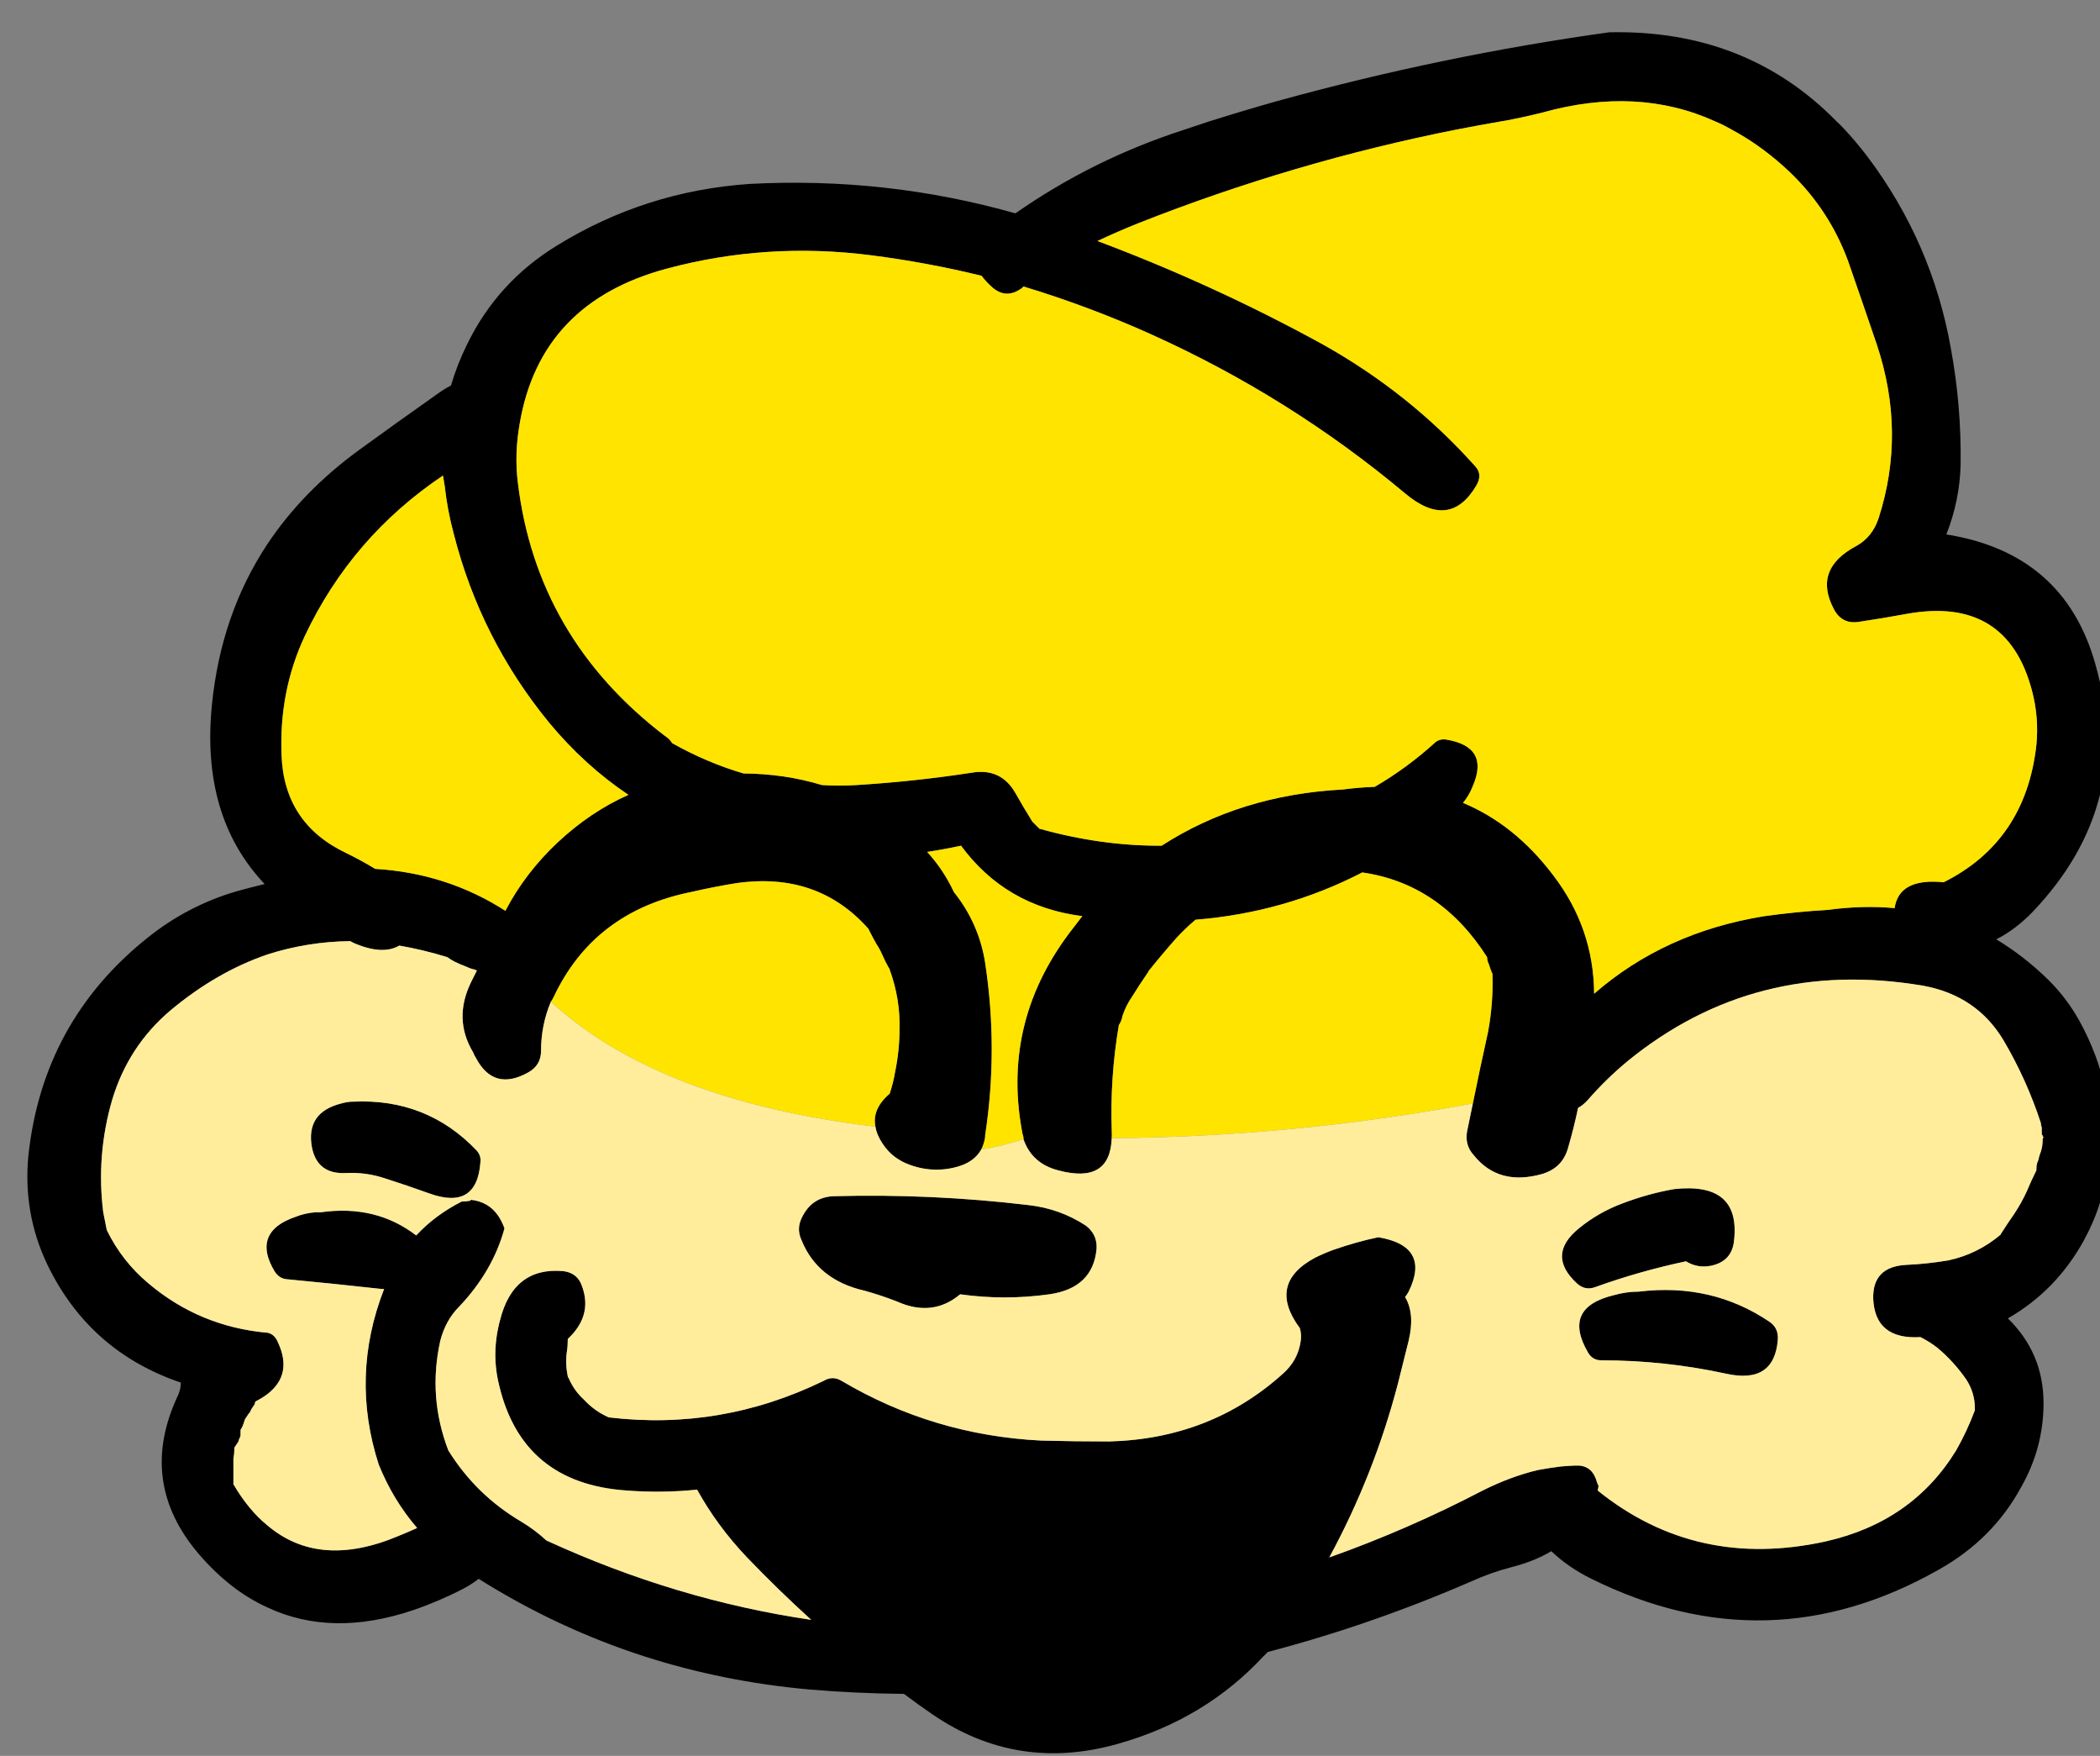 
<svg viewBox="0 0 128 107" height="107px" width="128px" y="0px" x="0px" preserveAspectRatio="none" xmlns:xlink="http://www.w3.org/1999/xlink" version="1.1" xmlns="http://www.w3.org/2000/svg">
<rect x="0" y="0" width="128" height="107" fill="#808080" stroke="none"/>
<defs></defs>

<g id="Layer_1"></g>

<g id="Layer_2">
<g transform="matrix( 1.087, 0, 0, 1.087, 32,39.85)" id="Layer_1">
<g>
<g>
<g>
<path d="M -3.25 -17.35
Q -3.807 -16.221 -4.15 -15.05 -4.559 -14.838 -4.95 -14.55 -7.15 -13 -9.35 -11.4 -12.493 -9.096 -14.45 -6.15 -17.038 -2.239 -17.55 2.8 -18.199 9.098 -14.6 12.9 -15.375 13.086 -16.15 13.3 -18.9 14.1 -21.15 15.9 -27.05 20.6 -27.85 28.15 -28.15 31.35 -26.8 34.2 -24.45 39.1 -19.3 40.85 -19.3 41.2 -19.45 41.55 -21.75 46.4 -18.3 50.45 -16.54 52.504 -14.45 53.45 -10.841 55.152 -6.25 53.6 -4.8 53.1 -3.45 52.4 -2.962 52.137 -2.6 51.85 1.824 54.63 6.7 56.2 11.117 57.617 15.9 58.05 18.593 58.279 21.25 58.3 22.043 58.9 22.85 59.45 27.6 62.7 33.25 61.1 38.125 59.728 41.4 56.2 41.536 56.076 41.65 55.95 47.427 54.439 53.05 52 54.15 51.5 55.3 51.2 56.6 50.871 57.55 50.3 58.496 51.209 59.8 51.85 69.7 56.75 79.25 51.35 82.3 49.65 83.9 46.7 85.15 44.5 85.15 42 85.15 39.2 83.15 37.25 85.85 35.7 87.4 32.9 88.55 30.8 88.8 28.45 89.25 24.35 87.15 20.55 86.45 19.3 85.45 18.3 84.061 16.938 82.5 16 83.574 15.459 84.55 14.45 90.3 8.4 88.05 0.55 86.3 -5.65 79.7 -6.7 80.45 -8.6 80.5 -10.6 80.55 -13.9 79.95 -17.15 78.9 -23.05 75.3 -27.85 74.677 -28.673 74 -29.4 73.792 -29.63 73.55 -29.85 68.488 -35.02 60.8 -34.85 51.45 -33.55 42.2 -31 40.263 -30.452 38.35 -29.85 37.686 -29.629 37 -29.4 31.85 -27.742 27.5 -24.7 20.25 -26.753 12.6 -26.35 6.75 -25.95 1.8 -22.9 -1.55 -20.85 -3.25 -17.35
M -12.35 -1
Q -9.726 -6.558 -4.6 -10 -4.542 -9.692 -4.5 -9.4 -4.35 -8.05 -4 -6.75 -2.5 -0.85 1.35 3.85 3.352 6.262 5.8 7.9 3.68 8.842 1.85 10.55 0.023 12.255 -1.1 14.4 -4.382 12.291 -8.4 12.05 -9.186 11.571 -10.05 11.15 -13.5 9.5 -13.65 5.7 -13.8 2.1 -12.35 -1
M -0.4 -9.6
Q -0.6 -11.2 -0.3 -12.9 0.85 -19.7 7.95 -21.6 13.55 -23.1 19.4 -22.35 22.558 -21.946 25.6 -21.2 25.824 -20.899 26.15 -20.6 26.95 -19.85 27.85 -20.5 27.898 -20.536 27.95 -20.6 31.618 -19.491 35.15 -17.9 42.9 -14.4 49.35 -9 51.85 -6.9 53.35 -9.45 53.7 -10.05 53.3 -10.5 49.6 -14.65 44.65 -17.4 38.599 -20.712 32.1 -23.15 33.231 -23.683 34.4 -24.15 43.11 -27.59 52.25 -29.4 53.48 -29.639 54.7 -29.85 54.854 -29.875 55 -29.9 56.05 -30.1 57.05 -30.35 62.384 -31.839 66.75 -29.85 67.233 -29.644 67.65 -29.4 69.146 -28.601 70.5 -27.4 73.05 -25.15 74.2 -22 75 -19.7 75.8 -17.35 77.45 -12.4 75.9 -7.6 75.55 -6.55 74.65 -6.05 72.2 -4.75 73.4 -2.5 73.85 -1.65 74.8 -1.8 76.15 -2 77.5 -2.25 83.1 -3.25 84.5 2.05 84.9 3.55 84.75 5.1 84.15 10.5 79.55 12.8 77.047 12.546 76.8 14.25 75.011 14.083 73.05 14.35 71.3 14.45 69.5 14.7 63.904 15.604 59.95 19.05 59.927 15.365 57.65 12.4 55.503 9.561 52.6 8.35 52.944 7.93 53.15 7.4 54.1 5.2 51.65 4.8 51.3 4.75 51.05 4.95 49.479 6.383 47.65 7.45 46.782 7.481 45.85 7.6 40.111 7.907 35.7 10.75 32.325 10.771 28.85 9.8 28.8 9.75 28.75 9.7 28.65 9.6 28.6 9.55 28.5 9.45 28.45 9.4 27.95 8.6 27.5 7.8 26.7 6.4 25.1 6.65 21.85 7.15 18.6 7.35 17.608 7.412 16.65 7.35 14.561 6.717 12.25 6.7 10.197 6.095 8.25 5 8.1 4.75 7.85 4.6 0.65 -0.9 -0.4 -9.6
M 85 26.3
Q 85 26.4 85.05 26.55 85.05 26.6 85.05 26.65 85.05 26.75 85.05 26.9 85.05 26.95 85.1 27 85.1 27.05 85.15 27.1 85.1 27.15 85.1 27.25 85.1 27.6 85 27.9 84.9 28.15 84.85 28.4 84.75 28.6 84.75 28.85 84.75 28.9 84.75 28.95 84.45 29.55 84.2 30.15 83.9 30.8 83.5 31.4 83.15 31.9 82.8 32.45 82.75 32.5 82.75 32.55 81.45 33.65 79.8 34 78.6 34.2 77.45 34.25 75.55 34.35 75.6 36.15 75.7 38.45 78.25 38.3 78.75 38.55 79.2 38.9 80.1 39.65 80.8 40.65 81.3 41.4 81.3 42.3 81.3 42.35 81.3 42.4 80.85 43.6 80.25 44.65 77.8 48.65 72.95 49.75 65.676 51.356 60.15 46.9 60.173 46.773 60.2 46.65 60.1 46.45 60.05 46.25 59.75 45.45 58.9 45.5 58.519 45.515 58.1 45.55 57.483 45.626 56.8 45.75 55.267 46.116 53.7 46.9 49.528 49.079 45.1 50.65 47.611 46.02 48.95 40.9 49.25 39.7 49.55 38.5 49.912 37 49.35 36.05 49.466 35.91 49.55 35.75 50.8 33.2 47.85 32.7 46.65 32.95 45.35 33.4 44.8 33.6 44.3 33.85 41.6 35.3 43.45 37.8 43.55 38.15 43.5 38.5 43.35 39.6 42.5 40.35 38.45 44 32.75 44.15 30.85 44.15 28.95 44.1 22.9 43.8 17.75 40.75 17.25 40.45 16.75 40.75 11 43.55 4.7 42.8 3.9 42.45 3.3 41.8 2.75 41.3 2.45 40.6 2.4 40.55 2.4 40.5 2.25 39.8 2.35 39.1 2.4 38.8 2.4 38.4 3.8 37.1 3.2 35.45 2.95 34.7 2.15 34.6 -0.65 34.35 -1.4 37.35 -1.9 39.2 -1.45 41 -0.15 46.5 5.7 46.9 7.712 47.051 9.65 46.85 10.776 48.89 12.45 50.65 14.194 52.468 16.05 54.15 8.459 53.035 1.2 49.7 0.55 49.1 -0.2 48.65 -2.75 47.15 -4.3 44.65 -5.45 41.65 -4.75 38.5 -4.45 37.35 -3.7 36.6 -1.8 34.6 -1.15 32.2 -1.3 31.8 -1.5 31.5 -2.05 30.7 -3.05 30.6
L -3.05 30.65
Q -3.3 30.7 -3.55 30.7 -5.049 31.462 -6.1 32.6 -8.357 30.865 -11.45 31.3 -11.6 31.3 -11.75 31.3 -12.35 31.35 -12.85 31.55 -14.223 32.017 -14.45 32.9 -14.54 33.239 -14.45 33.65 -14.354 34.086 -14.05 34.6 -13.8 35 -13.4 35.05 -10.75 35.3 -8.05 35.6 -7.966 35.61 -7.9 35.6 -9.806 40.489 -8.2 45.45 -7.394 47.439 -6.05 49 -6.564 49.232 -7.1 49.45 -11.544 51.323 -14.45 48.85 -15.5 47.997 -16.35 46.55 -16.35 46.25 -16.35 45.95 -16.35 45.7 -16.35 45.5 -16.35 45.3 -16.35 45.1 -16.3 44.85 -16.3 44.65 -16.3 44.6 -16.3 44.5 -16.2 44.35 -16.1 44.2 -16.05 44.15 -16.05 44.05 -16 44 -16 43.95 -15.95 43.85 -15.95 43.8 -15.95 43.7 -15.95 43.65 -15.95 43.55 -15.95 43.5 -15.85 43.35 -15.8 43.2 -15.75 43.05 -15.7 42.9 -15.6 42.75 -15.5 42.6 -15.4 42.5 -15.35 42.35 -15.25 42.2 -15.15 42.05 -15.15 41.95 -15.1 41.9 -14.731 41.712 -14.45 41.5 -13.014 40.397 -13.85 38.6 -14.039 38.128 -14.45 38.05
L -14.5 38.05
Q -18.25 37.7 -21.1 35.3 -22.6 34.05 -23.45 32.3 -23.55 31.8 -23.65 31.3 -24.05 28.1 -23.15 25 -22.25 22 -19.9 20 -17.316 17.834 -14.45 16.85 -12.199 16.129 -9.8 16.1 -9.64 16.192 -9.5 16.25 -7.956 16.884 -7.05 16.35 -5.709 16.581 -4.35 17 -4.15 17.15 -3.95 17.25 -3.65 17.4 -3.25 17.55 -3.05 17.65 -2.8 17.7 -2.754 17.732 -2.7 17.75 -2.853 18.055 -3 18.35 -4.05 20.45 -2.9 22.35 -2.85 22.5 -2.75 22.65 -1.75 24.55 0.2 23.45 0.9 23.05 0.9 22.25 0.9 20.801 1.45 19.5 1.534 19.382 1.6 19.25 3.85 14.45 9.3 13.35 10.6 13.05 11.85 12.85 16.4 12.2 19.25 15.4 19.3 15.5 19.35 15.6 19.5 15.9 19.7 16.25 19.9 16.55 20.05 16.9 20.2 17.25 20.4 17.6 20.45 17.65 20.45 17.7 21.05 19.35 21 21.05 21 22.25 20.75 23.45 20.65 24.05 20.45 24.65 19.447 25.514 19.65 26.5 19.726 26.972 20.05 27.45 20.6 28.3 21.6 28.65 23 29.15 24.4 28.7 25.239 28.421 25.6 27.75 25.74 27.461 25.8 27.1 25.807 27.057 25.8 27 26.543 22.157 25.8 17.3 25.45 15.1 24.05 13.35 23.469 12.101 22.55 11.1 23.516 10.951 24.45 10.75 26.95 14.15 31.25 14.7
L 31.25 14.7
Q 31.012 15.02 30.75 15.35 26.75 20.45 27.85 26.65 27.888 26.884 27.95 27.1 27.96 27.151 27.95 27.2 28.422 28.57 29.9 28.95 32.805 29.734 32.9 27.15 32.912 26.941 32.9 26.7 32.8 23.75 33.3 20.8 33.45 20.6 33.5 20.3 33.7 19.7 34.05 19.2 34.45 18.55 34.9 17.9 34.95 17.85 34.95 17.8 35.75 16.8 36.55 15.9 37.053 15.36 37.6 14.9 42.591 14.5 46.95 12.25 51.321 12.878 53.95 17 53.95 17.2 54.05 17.4 54.1 17.55 54.15 17.7 54.2 17.8 54.2 17.85 54.25 17.9 54.25 17.95 54.3 19.6 54 21.2 53.558 23.19 53.15 25.2 52.995 25.927 52.85 26.65 52.65 27.5 53.2 28.1 54.6 29.85 57.05 29.15 58.2 28.8 58.5 27.65 58.817 26.564 59.05 25.45 59.339 25.295 59.6 25 60.6 23.85 61.8 22.85 68.95 17 78.4 18.6 81.4 19.15 82.9 21.65 84.2 23.85 85 26.3
M -2.5 28.5
Q -2.45 28.15 -2.7 27.85 -5.5 24.9 -9.65 25.1 -9.95 25.1 -10.3 25.2 -12.3 25.7 -11.95 27.65 -11.65 29.2 -10 29.1 -8.9 29.05 -7.85 29.4 -6.6 29.8 -5.35 30.25 -2.7 31.2 -2.5 28.5
M 17.3 30.4
Q 16.1 30.45 15.55 31.55 15.2 32.2 15.5 32.85 16.4 35.1 19.05 35.7 19.95 35.95 20.85 36.3 22.85 37.2 24.4 35.9 26.9 36.25 29.4 35.9 31.85 35.55 32.05 33.35 32.1 32.55 31.45 32.05 30 31.1 28.25 30.9 22.8 30.25 17.3 30.4
M 59.6 39.15
Q 59.85 39.6 60.35 39.6 63.9 39.6 67.35 40.35 70.05 40.95 70.25 38.45 70.3 37.8 69.8 37.45 66.55 35.25 62.45 35.75 61.75 35.75 61.05 35.95 58.15 36.65 59.6 39.15
M 59.1 32.2
Q 57.25 33.7 59 35.3 59.45 35.7 60 35.5 62.5 34.6 65.1 34.05 65.75 34.45 66.5 34.3 67.7 34.05 67.8 32.85 68.15 29.6 64.45 30 63 30.25 61.55 30.8 60.2 31.3 59.1 32.2 Z" stroke="none" fill="#000000"></path>

<path d="M 20.45 17.7
Q 20.45 17.65 20.4 17.6 20.2 17.25 20.05 16.9 19.9 16.55 19.7 16.25 19.5 15.9 19.35 15.6 19.3 15.5 19.25 15.4 16.4 12.2 11.85 12.85 10.6 13.05 9.3 13.35 3.85 14.45 1.6 19.25 1.534 19.382 1.45 19.5 7.512 25.056 19.65 26.5 19.447 25.514 20.45 24.65 20.65 24.05 20.75 23.45 21 22.25 21 21.05 21.05 19.35 20.45 17.7
M 24.45 10.75
Q 23.516 10.951 22.55 11.1 23.469 12.101 24.05 13.35 25.45 15.1 25.8 17.3 26.543 22.157 25.8 27 25.807 27.057 25.8 27.1 25.74 27.461 25.6 27.75
L 25.75 27.75
Q 26.571 27.638 27.95 27.2 27.96 27.151 27.95 27.1 27.888 26.884 27.85 26.65 26.75 20.45 30.75 15.35 31.012 15.02 31.25 14.7
L 31.25 14.7
Q 26.95 14.15 24.45 10.75
M 54.05 17.4
Q 53.95 17.2 53.95 17 51.321 12.878 46.95 12.25 42.591 14.5 37.6 14.9 37.053 15.36 36.55 15.9 35.75 16.8 34.95 17.8 34.95 17.85 34.9 17.9 34.45 18.55 34.05 19.2 33.7 19.7 33.5 20.3 33.45 20.6 33.3 20.8 32.8 23.75 32.9 26.7 32.912 26.941 32.9 27.15 43.169 27.064 53.15 25.2 53.558 23.19 54 21.2 54.3 19.6 54.25 17.95 54.25 17.9 54.2 17.85 54.2 17.8 54.15 17.7 54.1 17.55 54.05 17.4
M -0.3 -12.9
Q -0.6 -11.2 -0.4 -9.6 0.65 -0.9 7.85 4.6 8.1 4.75 8.25 5 10.197 6.095 12.25 6.7 14.561 6.717 16.65 7.35 17.608 7.412 18.6 7.35 21.85 7.15 25.1 6.65 26.7 6.4 27.5 7.8 27.95 8.6 28.45 9.4 28.5 9.45 28.6 9.55 28.65 9.6 28.75 9.7 28.8 9.75 28.85 9.8 32.325 10.771 35.7 10.75 40.111 7.907 45.85 7.6 46.782 7.481 47.65 7.45 49.479 6.383 51.05 4.95 51.3 4.75 51.65 4.8 54.1 5.2 53.15 7.4 52.944 7.93 52.6 8.35 55.503 9.561 57.65 12.4 59.927 15.365 59.95 19.05 63.904 15.604 69.5 14.7 71.3 14.45 73.05 14.35 75.011 14.083 76.8 14.25 77.047 12.546 79.55 12.8 84.15 10.5 84.75 5.1 84.9 3.55 84.5 2.05 83.1 -3.25 77.5 -2.25 76.15 -2 74.8 -1.8 73.85 -1.65 73.4 -2.5 72.2 -4.75 74.65 -6.05 75.55 -6.55 75.9 -7.6 77.45 -12.4 75.8 -17.35 75 -19.7 74.2 -22 73.05 -25.15 70.5 -27.4 69.146 -28.601 67.65 -29.4 67.233 -29.644 66.75 -29.85 62.384 -31.839 57.05 -30.35 56.05 -30.1 55 -29.9 54.854 -29.875 54.7 -29.85 53.48 -29.639 52.25 -29.4 43.11 -27.59 34.4 -24.15 33.231 -23.683 32.1 -23.15 38.599 -20.712 44.65 -17.4 49.6 -14.65 53.3 -10.5 53.7 -10.05 53.35 -9.45 51.85 -6.9 49.35 -9 42.9 -14.4 35.15 -17.9 31.618 -19.491 27.95 -20.6 27.898 -20.536 27.85 -20.5 26.95 -19.85 26.15 -20.6 25.824 -20.899 25.6 -21.2 22.558 -21.946 19.4 -22.35 13.55 -23.1 7.95 -21.6 0.85 -19.7 -0.3 -12.9
M -4.6 -10
Q -9.726 -6.558 -12.35 -1 -13.8 2.1 -13.65 5.7 -13.5 9.5 -10.05 11.15 -9.186 11.571 -8.4 12.05 -4.382 12.291 -1.1 14.4 0.023 12.255 1.85 10.55 3.68 8.842 5.8 7.9 3.352 6.262 1.35 3.85 -2.5 -0.85 -4 -6.75 -4.35 -8.05 -4.5 -9.4 -4.542 -9.692 -4.6 -10 Z" stroke="none" fill="#FFE400"></path>

<path d="M 85.05 26.55
Q 85 26.4 85 26.3 84.2 23.85 82.9 21.65 81.4 19.15 78.4 18.6 68.95 17 61.8 22.85 60.6 23.85 59.6 25 59.339 25.295 59.05 25.45 58.817 26.564 58.5 27.65 58.2 28.8 57.05 29.15 54.6 29.85 53.2 28.1 52.65 27.5 52.85 26.65 52.995 25.927 53.15 25.2 43.169 27.064 32.9 27.15 32.805 29.734 29.9 28.95 28.422 28.57 27.95 27.2 26.571 27.638 25.75 27.75
L 25.6 27.75
Q 25.239 28.421 24.4 28.7 23 29.15 21.6 28.65 20.6 28.3 20.05 27.45 19.726 26.972 19.65 26.5 7.512 25.056 1.45 19.5 0.9 20.801 0.9 22.25 0.9 23.05 0.2 23.45 -1.75 24.55 -2.75 22.65 -2.85 22.5 -2.9 22.35 -4.05 20.45 -3 18.35 -2.853 18.055 -2.7 17.75 -2.754 17.732 -2.8 17.7 -3.05 17.65 -3.25 17.55 -3.65 17.4 -3.95 17.25 -4.15 17.15 -4.35 17 -5.709 16.581 -7.05 16.35 -7.956 16.884 -9.5 16.25 -9.64 16.192 -9.8 16.1 -12.199 16.129 -14.45 16.85 -17.316 17.834 -19.9 20 -22.25 22 -23.15 25 -24.05 28.1 -23.65 31.3 -23.55 31.8 -23.45 32.3 -22.6 34.05 -21.1 35.3 -18.25 37.7 -14.5 38.05
L -14.45 38.05
Q -14.039 38.128 -13.85 38.6 -13.014 40.397 -14.45 41.5 -14.731 41.712 -15.1 41.9 -15.15 41.95 -15.15 42.05 -15.25 42.2 -15.35 42.35 -15.4 42.5 -15.5 42.6 -15.6 42.75 -15.7 42.9 -15.75 43.05 -15.8 43.2 -15.85 43.35 -15.95 43.5 -15.95 43.55 -15.95 43.65 -15.95 43.7 -15.95 43.8 -15.95 43.85 -16 43.95 -16 44 -16.05 44.05 -16.05 44.15 -16.1 44.2 -16.2 44.35 -16.3 44.5 -16.3 44.6 -16.3 44.65 -16.3 44.85 -16.35 45.1 -16.35 45.3 -16.35 45.5 -16.35 45.7 -16.35 45.95 -16.35 46.25 -16.35 46.55 -15.5 47.997 -14.45 48.85 -11.544 51.323 -7.1 49.45 -6.564 49.232 -6.05 49 -7.394 47.439 -8.2 45.45 -9.806 40.489 -7.9 35.6 -7.966 35.61 -8.05 35.6 -10.75 35.3 -13.4 35.05 -13.8 35 -14.05 34.6 -14.354 34.086 -14.45 33.65 -14.54 33.239 -14.45 32.9 -14.223 32.017 -12.85 31.55 -12.35 31.35 -11.75 31.3 -11.6 31.3 -11.45 31.3 -8.357 30.865 -6.1 32.6 -5.049 31.462 -3.55 30.7 -3.3 30.7 -3.05 30.65
L -3.05 30.6
Q -2.05 30.7 -1.5 31.5 -1.3 31.8 -1.15 32.2 -1.8 34.6 -3.7 36.6 -4.45 37.35 -4.75 38.5 -5.45 41.65 -4.3 44.65 -2.75 47.15 -0.2 48.65 0.55 49.1 1.2 49.7 8.459 53.035 16.05 54.15 14.194 52.468 12.45 50.65 10.776 48.89 9.65 46.85 7.712 47.051 5.7 46.9 -0.15 46.5 -1.45 41 -1.9 39.2 -1.4 37.35 -0.65 34.35 2.15 34.6 2.95 34.7 3.2 35.45 3.8 37.1 2.4 38.4 2.4 38.8 2.35 39.1 2.25 39.8 2.4 40.5 2.4 40.55 2.45 40.6 2.75 41.3 3.3 41.8 3.9 42.45 4.7 42.8 11 43.55 16.75 40.75 17.25 40.45 17.75 40.75 22.9 43.8 28.95 44.1 30.85 44.15 32.75 44.15 38.45 44 42.5 40.35 43.35 39.6 43.5 38.5 43.55 38.15 43.45 37.8 41.6 35.3 44.3 33.85 44.8 33.6 45.35 33.4 46.65 32.95 47.85 32.7 50.8 33.2 49.55 35.75 49.466 35.91 49.35 36.05 49.912 37 49.55 38.5 49.25 39.7 48.95 40.9 47.611 46.02 45.1 50.65 49.528 49.079 53.7 46.9 55.267 46.116 56.8 45.75 57.483 45.626 58.1 45.55 58.519 45.515 58.9 45.5 59.75 45.45 60.05 46.25 60.1 46.45 60.2 46.65 60.173 46.773 60.15 46.9 65.676 51.356 72.95 49.75 77.8 48.65 80.25 44.65 80.85 43.6 81.3 42.4 81.3 42.35 81.3 42.3 81.3 41.4 80.8 40.65 80.1 39.65 79.2 38.9 78.75 38.55 78.25 38.3 75.7 38.45 75.6 36.15 75.55 34.35 77.45 34.25 78.6 34.2 79.8 34 81.45 33.65 82.75 32.55 82.75 32.5 82.8 32.45 83.15 31.9 83.5 31.4 83.9 30.8 84.2 30.15 84.45 29.55 84.75 28.95 84.75 28.9 84.75 28.85 84.75 28.6 84.85 28.4 84.9 28.15 85 27.9 85.1 27.6 85.1 27.25 85.1 27.15 85.15 27.1 85.1 27.05 85.1 27 85.05 26.95 85.05 26.9 85.05 26.75 85.05 26.65 85.05 26.6 85.05 26.55
M 59 35.3
Q 57.25 33.7 59.1 32.2 60.2 31.3 61.55 30.8 63 30.25 64.45 30 68.15 29.6 67.8 32.85 67.7 34.05 66.5 34.3 65.75 34.45 65.1 34.05 62.5 34.6 60 35.5 59.45 35.7 59 35.3
M 60.35 39.6
Q 59.85 39.6 59.6 39.15 58.15 36.65 61.05 35.95 61.75 35.75 62.45 35.75 66.55 35.25 69.8 37.45 70.3 37.8 70.25 38.45 70.05 40.95 67.35 40.35 63.9 39.6 60.35 39.6
M 15.55 31.55
Q 16.1 30.45 17.3 30.4 22.8 30.25 28.25 30.9 30 31.1 31.45 32.05 32.1 32.55 32.05 33.35 31.85 35.55 29.4 35.9 26.9 36.25 24.4 35.9 22.85 37.2 20.85 36.3 19.95 35.95 19.05 35.7 16.4 35.1 15.5 32.85 15.2 32.2 15.55 31.55
M -2.7 27.85
Q -2.45 28.15 -2.5 28.5 -2.7 31.2 -5.35 30.25 -6.6 29.8 -7.85 29.4 -8.9 29.05 -10 29.1 -11.65 29.2 -11.95 27.65 -12.3 25.7 -10.3 25.2 -9.95 25.1 -9.65 25.1 -5.5 24.9 -2.7 27.85 Z" stroke="none" fill="#FFED9C"></path>
</g>
</g>
</g>
</g>
</g>
</svg>
